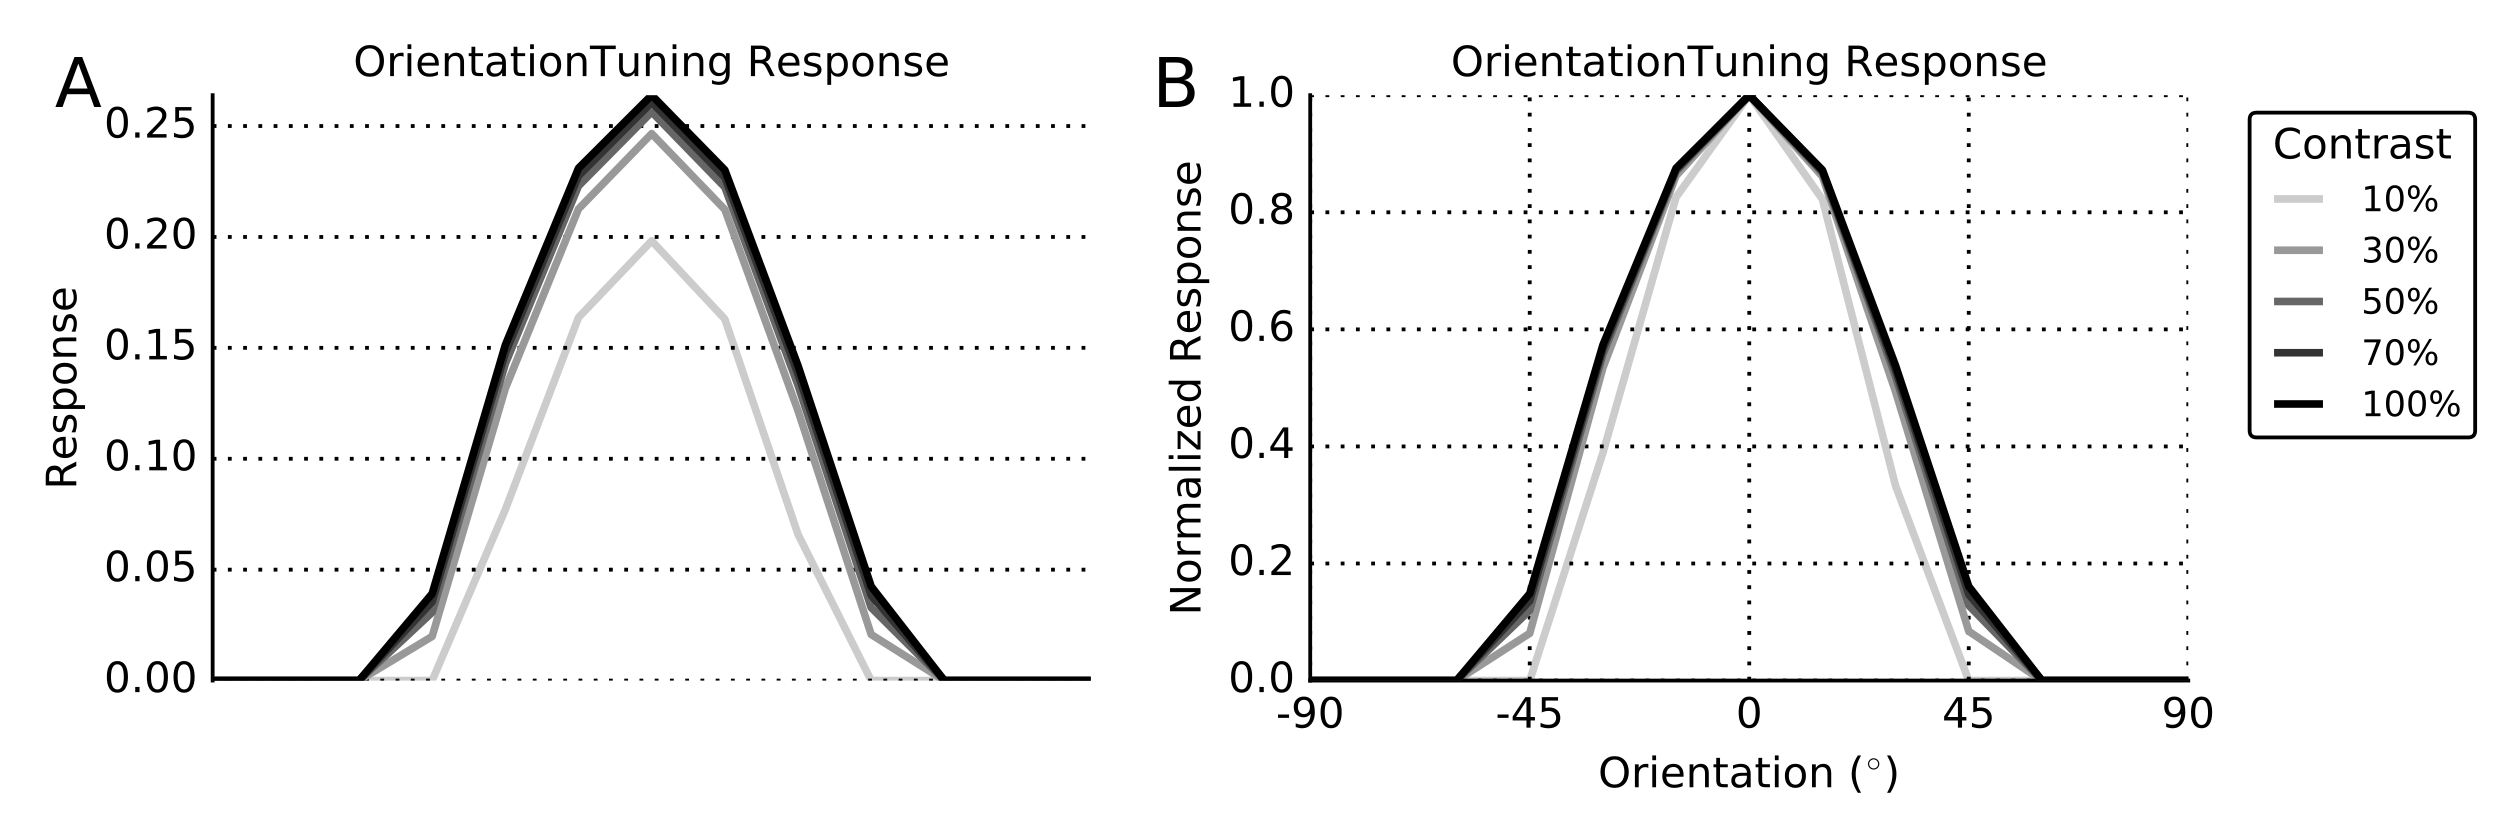 <?xml version="1.0" encoding="utf-8" standalone="no"?>
<!DOCTYPE svg PUBLIC "-//W3C//DTD SVG 1.1//EN"
  "http://www.w3.org/Graphics/SVG/1.1/DTD/svg11.dtd">
<!-- Created with matplotlib (http://matplotlib.org/) -->
<svg height="216pt" version="1.1" viewBox="0 0 656 216" width="656pt" xmlns="http://www.w3.org/2000/svg" xmlns:xlink="http://www.w3.org/1999/xlink">
 <defs>
  <style type="text/css">
*{stroke-linecap:butt;stroke-linejoin:round;stroke-miterlimit:100000;}
  </style>
 </defs>
 <g id="figure_1">
  <g id="patch_1">
   <path d="M 0 216.072 
L 656.684 216.072 
L 656.684 0 
L 0 0 
z
" style="fill:#ffffff;"/>
  </g>
  <g id="axes_1">
   <g id="patch_2">
    <path d="M 55.8 178.581 
L 286.2 178.581 
L 286.2 24.981 
L 55.8 24.981 
L 55.8 178.581 
z
" style="fill:none;"/>
   </g>
   <g id="line2d_1">
    <path clip-path="url(#p97e2d66e0c)" d="M 55.8 178.581 
L 75 178.581 
L 94.2 178.581 
L 113.4 178.581 
L 132.6 133.703 
L 151.8 83.305 
L 171 63.199 
L 190.2 83.73 
L 209.4 140.214 
L 228.6 178.581 
L 247.8 178.581 
L 267 178.581 
L 286.2 178.581 
" style="fill:none;stroke:#cccccc;stroke-width:2.0;"/>
   </g>
   <g id="matplotlib.axis_1">
    <g id="ytick_1">
     <g id="line2d_2">
      <path clip-path="url(#p97e2d66e0c)" d="M 55.8 178.581 
L 286.2 178.581 
" style="fill:none;stroke:#000000;stroke-dasharray:1,3;stroke-dashoffset:0.0;"/>
     </g>
     <g id="line2d_3">
      <defs>
       <path d="M 0 0 
L 0.1 0 
" id="me92ca05105" style="stroke:#000000;stroke-width:0.5;"/>
      </defs>
      <g>
       <use style="stroke:#000000;stroke-width:0.5;" x="55.8" xlink:href="#me92ca05105" y="178.581"/>
      </g>
     </g>
     <g id="text_1">
      <!-- 0.00 -->
      <defs>
       <path d="M 31.781 66.406 
Q 24.172 66.406 20.328 58.906 
Q 16.5 51.422 16.5 36.375 
Q 16.5 21.391 20.328 13.891 
Q 24.172 6.391 31.781 6.391 
Q 39.453 6.391 43.281 13.891 
Q 47.125 21.391 47.125 36.375 
Q 47.125 51.422 43.281 58.906 
Q 39.453 66.406 31.781 66.406 
M 31.781 74.219 
Q 44.047 74.219 50.516 64.516 
Q 56.984 54.828 56.984 36.375 
Q 56.984 17.969 50.516 8.266 
Q 44.047 -1.422 31.781 -1.422 
Q 19.531 -1.422 13.062 8.266 
Q 6.594 17.969 6.594 36.375 
Q 6.594 54.828 13.062 64.516 
Q 19.531 74.219 31.781 74.219 
" id="DejaVuSans-30"/>
       <path d="M 10.688 12.406 
L 21 12.406 
L 21 0 
L 10.688 0 
z
" id="DejaVuSans-2e"/>
      </defs>
      <g transform="translate(27.308 181.616)scale(0.11 -0.11)">
       <use xlink:href="#DejaVuSans-30"/>
       <use x="63.623" xlink:href="#DejaVuSans-2e"/>
       <use x="95.41" xlink:href="#DejaVuSans-30"/>
       <use x="159.033" xlink:href="#DejaVuSans-30"/>
      </g>
     </g>
    </g>
    <g id="ytick_2">
     <g id="line2d_4">
      <path clip-path="url(#p97e2d66e0c)" d="M 55.8 149.48 
L 286.2 149.48 
" style="fill:none;stroke:#000000;stroke-dasharray:1,3;stroke-dashoffset:0.0;"/>
     </g>
     <g id="line2d_5">
      <g>
       <use style="stroke:#000000;stroke-width:0.5;" x="55.8" xlink:href="#me92ca05105" y="149.48"/>
      </g>
     </g>
     <g id="text_2">
      <!-- 0.05 -->
      <defs>
       <path d="M 10.797 72.906 
L 49.516 72.906 
L 49.516 64.594 
L 19.828 64.594 
L 19.828 46.734 
Q 21.969 47.469 24.109 47.828 
Q 26.266 48.188 28.422 48.188 
Q 40.625 48.188 47.75 41.5 
Q 54.891 34.812 54.891 23.391 
Q 54.891 11.625 47.562 5.094 
Q 40.234 -1.422 26.906 -1.422 
Q 22.312 -1.422 17.547 -0.641 
Q 12.797 0.141 7.719 1.703 
L 7.719 11.625 
Q 12.109 9.234 16.797 8.062 
Q 21.484 6.891 26.703 6.891 
Q 35.156 6.891 40.078 11.328 
Q 45.016 15.766 45.016 23.391 
Q 45.016 31 40.078 35.438 
Q 35.156 39.891 26.703 39.891 
Q 22.75 39.891 18.812 39.016 
Q 14.891 38.141 10.797 36.281 
z
" id="DejaVuSans-35"/>
      </defs>
      <g transform="translate(27.308 152.515)scale(0.11 -0.11)">
       <use xlink:href="#DejaVuSans-30"/>
       <use x="63.623" xlink:href="#DejaVuSans-2e"/>
       <use x="95.41" xlink:href="#DejaVuSans-30"/>
       <use x="159.033" xlink:href="#DejaVuSans-35"/>
      </g>
     </g>
    </g>
    <g id="ytick_3">
     <g id="line2d_6">
      <path clip-path="url(#p97e2d66e0c)" d="M 55.8 120.378 
L 286.2 120.378 
" style="fill:none;stroke:#000000;stroke-dasharray:1,3;stroke-dashoffset:0.0;"/>
     </g>
     <g id="line2d_7">
      <g>
       <use style="stroke:#000000;stroke-width:0.5;" x="55.8" xlink:href="#me92ca05105" y="120.378"/>
      </g>
     </g>
     <g id="text_3">
      <!-- 0.10 -->
      <defs>
       <path d="M 12.406 8.297 
L 28.516 8.297 
L 28.516 63.922 
L 10.984 60.406 
L 10.984 69.391 
L 28.422 72.906 
L 38.281 72.906 
L 38.281 8.297 
L 54.391 8.297 
L 54.391 0 
L 12.406 0 
z
" id="DejaVuSans-31"/>
      </defs>
      <g transform="translate(27.308 123.414)scale(0.11 -0.11)">
       <use xlink:href="#DejaVuSans-30"/>
       <use x="63.623" xlink:href="#DejaVuSans-2e"/>
       <use x="95.41" xlink:href="#DejaVuSans-31"/>
       <use x="159.033" xlink:href="#DejaVuSans-30"/>
      </g>
     </g>
    </g>
    <g id="ytick_4">
     <g id="line2d_8">
      <path clip-path="url(#p97e2d66e0c)" d="M 55.8 91.277 
L 286.2 91.277 
" style="fill:none;stroke:#000000;stroke-dasharray:1,3;stroke-dashoffset:0.0;"/>
     </g>
     <g id="line2d_9">
      <g>
       <use style="stroke:#000000;stroke-width:0.5;" x="55.8" xlink:href="#me92ca05105" y="91.277"/>
      </g>
     </g>
     <g id="text_4">
      <!-- 0.15 -->
      <g transform="translate(27.308 94.313)scale(0.11 -0.11)">
       <use xlink:href="#DejaVuSans-30"/>
       <use x="63.623" xlink:href="#DejaVuSans-2e"/>
       <use x="95.41" xlink:href="#DejaVuSans-31"/>
       <use x="159.033" xlink:href="#DejaVuSans-35"/>
      </g>
     </g>
    </g>
    <g id="ytick_5">
     <g id="line2d_10">
      <path clip-path="url(#p97e2d66e0c)" d="M 55.8 62.176 
L 286.2 62.176 
" style="fill:none;stroke:#000000;stroke-dasharray:1,3;stroke-dashoffset:0.0;"/>
     </g>
     <g id="line2d_11">
      <g>
       <use style="stroke:#000000;stroke-width:0.5;" x="55.8" xlink:href="#me92ca05105" y="62.176"/>
      </g>
     </g>
     <g id="text_5">
      <!-- 0.20 -->
      <defs>
       <path d="M 19.188 8.297 
L 53.609 8.297 
L 53.609 0 
L 7.328 0 
L 7.328 8.297 
Q 12.938 14.109 22.625 23.891 
Q 32.328 33.688 34.812 36.531 
Q 39.547 41.844 41.422 45.531 
Q 43.312 49.219 43.312 52.781 
Q 43.312 58.594 39.234 62.25 
Q 35.156 65.922 28.609 65.922 
Q 23.969 65.922 18.812 64.312 
Q 13.672 62.703 7.812 59.422 
L 7.812 69.391 
Q 13.766 71.781 18.938 73 
Q 24.125 74.219 28.422 74.219 
Q 39.75 74.219 46.484 68.547 
Q 53.219 62.891 53.219 53.422 
Q 53.219 48.922 51.531 44.891 
Q 49.859 40.875 45.406 35.406 
Q 44.188 33.984 37.641 27.219 
Q 31.109 20.453 19.188 8.297 
" id="DejaVuSans-32"/>
      </defs>
      <g transform="translate(27.308 65.212)scale(0.11 -0.11)">
       <use xlink:href="#DejaVuSans-30"/>
       <use x="63.623" xlink:href="#DejaVuSans-2e"/>
       <use x="95.41" xlink:href="#DejaVuSans-32"/>
       <use x="159.033" xlink:href="#DejaVuSans-30"/>
      </g>
     </g>
    </g>
    <g id="ytick_6">
     <g id="line2d_12">
      <path clip-path="url(#p97e2d66e0c)" d="M 55.8 33.075 
L 286.2 33.075 
" style="fill:none;stroke:#000000;stroke-dasharray:1,3;stroke-dashoffset:0.0;"/>
     </g>
     <g id="line2d_13">
      <g>
       <use style="stroke:#000000;stroke-width:0.5;" x="55.8" xlink:href="#me92ca05105" y="33.075"/>
      </g>
     </g>
     <g id="text_6">
      <!-- 0.25 -->
      <g transform="translate(27.308 36.11)scale(0.11 -0.11)">
       <use xlink:href="#DejaVuSans-30"/>
       <use x="63.623" xlink:href="#DejaVuSans-2e"/>
       <use x="95.41" xlink:href="#DejaVuSans-32"/>
       <use x="159.033" xlink:href="#DejaVuSans-35"/>
      </g>
     </g>
    </g>
    <g id="text_7">
     <!-- Response -->
     <defs>
      <path d="M 30.609 48.391 
Q 23.391 48.391 19.188 42.75 
Q 14.984 37.109 14.984 27.297 
Q 14.984 17.484 19.156 11.844 
Q 23.344 6.203 30.609 6.203 
Q 37.797 6.203 41.984 11.859 
Q 46.188 17.531 46.188 27.297 
Q 46.188 37.016 41.984 42.703 
Q 37.797 48.391 30.609 48.391 
M 30.609 56 
Q 42.328 56 49.016 48.375 
Q 55.719 40.766 55.719 27.297 
Q 55.719 13.875 49.016 6.219 
Q 42.328 -1.422 30.609 -1.422 
Q 18.844 -1.422 12.172 6.219 
Q 5.516 13.875 5.516 27.297 
Q 5.516 40.766 12.172 48.375 
Q 18.844 56 30.609 56 
" id="DejaVuSans-6f"/>
      <path d="M 54.891 33.016 
L 54.891 0 
L 45.906 0 
L 45.906 32.719 
Q 45.906 40.484 42.875 44.328 
Q 39.844 48.188 33.797 48.188 
Q 26.516 48.188 22.312 43.547 
Q 18.109 38.922 18.109 30.906 
L 18.109 0 
L 9.078 0 
L 9.078 54.688 
L 18.109 54.688 
L 18.109 46.188 
Q 21.344 51.125 25.703 53.562 
Q 30.078 56 35.797 56 
Q 45.219 56 50.047 50.172 
Q 54.891 44.344 54.891 33.016 
" id="DejaVuSans-6e"/>
      <path d="M 44.391 34.188 
Q 47.562 33.109 50.562 29.594 
Q 53.562 26.078 56.594 19.922 
L 66.609 0 
L 56 0 
L 46.688 18.703 
Q 43.062 26.031 39.672 28.422 
Q 36.281 30.812 30.422 30.812 
L 19.672 30.812 
L 19.672 0 
L 9.812 0 
L 9.812 72.906 
L 32.078 72.906 
Q 44.578 72.906 50.734 67.672 
Q 56.891 62.453 56.891 51.906 
Q 56.891 45.016 53.688 40.469 
Q 50.484 35.938 44.391 34.188 
M 19.672 64.797 
L 19.672 38.922 
L 32.078 38.922 
Q 39.203 38.922 42.844 42.219 
Q 46.484 45.516 46.484 51.906 
Q 46.484 58.297 42.844 61.547 
Q 39.203 64.797 32.078 64.797 
z
" id="DejaVuSans-52"/>
      <path d="M 56.203 29.594 
L 56.203 25.203 
L 14.891 25.203 
Q 15.484 15.922 20.484 11.062 
Q 25.484 6.203 34.422 6.203 
Q 39.594 6.203 44.453 7.469 
Q 49.312 8.734 54.109 11.281 
L 54.109 2.781 
Q 49.266 0.734 44.188 -0.344 
Q 39.109 -1.422 33.891 -1.422 
Q 20.797 -1.422 13.156 6.188 
Q 5.516 13.812 5.516 26.812 
Q 5.516 40.234 12.766 48.109 
Q 20.016 56 32.328 56 
Q 43.359 56 49.781 48.891 
Q 56.203 41.797 56.203 29.594 
M 47.219 32.234 
Q 47.125 39.594 43.094 43.984 
Q 39.062 48.391 32.422 48.391 
Q 24.906 48.391 20.391 44.141 
Q 15.875 39.891 15.188 32.172 
z
" id="DejaVuSans-65"/>
      <path d="M 18.109 8.203 
L 18.109 -20.797 
L 9.078 -20.797 
L 9.078 54.688 
L 18.109 54.688 
L 18.109 46.391 
Q 20.953 51.266 25.266 53.625 
Q 29.594 56 35.594 56 
Q 45.562 56 51.781 48.094 
Q 58.016 40.188 58.016 27.297 
Q 58.016 14.406 51.781 6.484 
Q 45.562 -1.422 35.594 -1.422 
Q 29.594 -1.422 25.266 0.953 
Q 20.953 3.328 18.109 8.203 
M 48.688 27.297 
Q 48.688 37.203 44.609 42.844 
Q 40.531 48.484 33.406 48.484 
Q 26.266 48.484 22.188 42.844 
Q 18.109 37.203 18.109 27.297 
Q 18.109 17.391 22.188 11.75 
Q 26.266 6.109 33.406 6.109 
Q 40.531 6.109 44.609 11.75 
Q 48.688 17.391 48.688 27.297 
" id="DejaVuSans-70"/>
      <path d="M 44.281 53.078 
L 44.281 44.578 
Q 40.484 46.531 36.375 47.5 
Q 32.281 48.484 27.875 48.484 
Q 21.188 48.484 17.844 46.438 
Q 14.5 44.391 14.5 40.281 
Q 14.5 37.156 16.891 35.375 
Q 19.281 33.594 26.516 31.984 
L 29.594 31.297 
Q 39.156 29.25 43.188 25.516 
Q 47.219 21.781 47.219 15.094 
Q 47.219 7.469 41.188 3.016 
Q 35.156 -1.422 24.609 -1.422 
Q 20.219 -1.422 15.453 -0.562 
Q 10.688 0.297 5.422 2 
L 5.422 11.281 
Q 10.406 8.688 15.234 7.391 
Q 20.062 6.109 24.812 6.109 
Q 31.156 6.109 34.562 8.281 
Q 37.984 10.453 37.984 14.406 
Q 37.984 18.062 35.516 20.016 
Q 33.062 21.969 24.703 23.781 
L 21.578 24.516 
Q 13.234 26.266 9.516 29.906 
Q 5.812 33.547 5.812 39.891 
Q 5.812 47.609 11.281 51.797 
Q 16.75 56 26.812 56 
Q 31.781 56 36.172 55.266 
Q 40.578 54.547 44.281 53.078 
" id="DejaVuSans-73"/>
     </defs>
     <g transform="translate(20.02 128.44)rotate(-90.0)scale(0.11 -0.11)">
      <use xlink:href="#DejaVuSans-52"/>
      <use x="69.42" xlink:href="#DejaVuSans-65"/>
      <use x="130.943" xlink:href="#DejaVuSans-73"/>
      <use x="183.043" xlink:href="#DejaVuSans-70"/>
      <use x="246.52" xlink:href="#DejaVuSans-6f"/>
      <use x="307.701" xlink:href="#DejaVuSans-6e"/>
      <use x="371.08" xlink:href="#DejaVuSans-73"/>
      <use x="423.18" xlink:href="#DejaVuSans-65"/>
     </g>
    </g>
   </g>
   <g id="line2d_14">
    <path clip-path="url(#p97e2d66e0c)" d="M 55.8 178.581 
L 75 178.581 
L 94.2 178.581 
L 113.4 166.992 
L 132.6 101.917 
L 151.8 54.826 
L 171 35.065 
L 190.2 54.988 
L 209.4 107.776 
L 228.6 166.49 
L 247.8 178.581 
L 267 178.581 
L 286.2 178.581 
" style="fill:none;stroke:#999999;stroke-width:2.0;"/>
   </g>
   <g id="line2d_15">
    <path clip-path="url(#p97e2d66e0c)" d="M 55.8 178.581 
L 75 178.581 
L 94.2 178.581 
L 113.4 160.681 
L 132.6 95.446 
L 151.8 48.791 
L 171 29.371 
L 190.2 49.127 
L 209.4 101.096 
L 228.6 159.434 
L 247.8 178.581 
L 267 178.581 
L 286.2 178.581 
" style="fill:none;stroke:#666666;stroke-width:2.0;"/>
   </g>
   <g id="patch_3">
    <path d="M 55.8 178.581 
L 55.8 24.981 
" style="fill:none;stroke:#000000;stroke-linecap:square;stroke-linejoin:miter;"/>
   </g>
   <g id="line2d_16">
    <path clip-path="url(#p97e2d66e0c)" d="M 55.8 178.581 
L 75 178.581 
L 94.2 178.581 
L 113.4 157.892 
L 132.6 92.646 
L 151.8 46.152 
L 171 26.858 
L 190.2 46.561 
L 209.4 98.168 
L 228.6 156.258 
L 247.8 178.581 
L 267 178.581 
L 286.2 178.581 
" style="fill:none;stroke:#333333;stroke-width:2.0;"/>
   </g>
   <g id="text_8">
    <!-- OrientationTuning Response -->
    <defs>
     <path d="M 39.406 66.219 
Q 28.656 66.219 22.328 58.203 
Q 16.016 50.203 16.016 36.375 
Q 16.016 22.609 22.328 14.594 
Q 28.656 6.594 39.406 6.594 
Q 50.141 6.594 56.422 14.594 
Q 62.703 22.609 62.703 36.375 
Q 62.703 50.203 56.422 58.203 
Q 50.141 66.219 39.406 66.219 
M 39.406 74.219 
Q 54.734 74.219 63.906 63.938 
Q 73.094 53.656 73.094 36.375 
Q 73.094 19.141 63.906 8.859 
Q 54.734 -1.422 39.406 -1.422 
Q 24.031 -1.422 14.812 8.828 
Q 5.609 19.094 5.609 36.375 
Q 5.609 53.656 14.812 63.938 
Q 24.031 74.219 39.406 74.219 
" id="DejaVuSans-4f"/>
     <path d="M 41.109 46.297 
Q 39.594 47.172 37.812 47.578 
Q 36.031 48 33.891 48 
Q 26.266 48 22.188 43.047 
Q 18.109 38.094 18.109 28.812 
L 18.109 0 
L 9.078 0 
L 9.078 54.688 
L 18.109 54.688 
L 18.109 46.188 
Q 20.953 51.172 25.484 53.578 
Q 30.031 56 36.531 56 
Q 37.453 56 38.578 55.875 
Q 39.703 55.766 41.062 55.516 
z
" id="DejaVuSans-72"/>
     <path id="DejaVuSans-20"/>
     <path d="M 45.406 27.984 
Q 45.406 37.75 41.375 43.109 
Q 37.359 48.484 30.078 48.484 
Q 22.859 48.484 18.828 43.109 
Q 14.797 37.75 14.797 27.984 
Q 14.797 18.266 18.828 12.891 
Q 22.859 7.516 30.078 7.516 
Q 37.359 7.516 41.375 12.891 
Q 45.406 18.266 45.406 27.984 
M 54.391 6.781 
Q 54.391 -7.172 48.188 -13.984 
Q 42 -20.797 29.203 -20.797 
Q 24.469 -20.797 20.266 -20.094 
Q 16.062 -19.391 12.109 -17.922 
L 12.109 -9.188 
Q 16.062 -11.328 19.922 -12.344 
Q 23.781 -13.375 27.781 -13.375 
Q 36.625 -13.375 41.016 -8.766 
Q 45.406 -4.156 45.406 5.172 
L 45.406 9.625 
Q 42.625 4.781 38.281 2.391 
Q 33.938 0 27.875 0 
Q 17.828 0 11.672 7.656 
Q 5.516 15.328 5.516 27.984 
Q 5.516 40.672 11.672 48.328 
Q 17.828 56 27.875 56 
Q 33.938 56 38.281 53.609 
Q 42.625 51.219 45.406 46.391 
L 45.406 54.688 
L 54.391 54.688 
z
" id="DejaVuSans-67"/>
     <path d="M 9.422 54.688 
L 18.406 54.688 
L 18.406 0 
L 9.422 0 
z
M 9.422 75.984 
L 18.406 75.984 
L 18.406 64.594 
L 9.422 64.594 
z
" id="DejaVuSans-69"/>
     <path d="M 8.5 21.578 
L 8.5 54.688 
L 17.484 54.688 
L 17.484 21.922 
Q 17.484 14.156 20.5 10.266 
Q 23.531 6.391 29.594 6.391 
Q 36.859 6.391 41.078 11.031 
Q 45.312 15.672 45.312 23.688 
L 45.312 54.688 
L 54.297 54.688 
L 54.297 0 
L 45.312 0 
L 45.312 8.406 
Q 42.047 3.422 37.719 1 
Q 33.406 -1.422 27.688 -1.422 
Q 18.266 -1.422 13.375 4.438 
Q 8.5 10.297 8.5 21.578 
M 31.109 56 
z
" id="DejaVuSans-75"/>
     <path d="M 18.312 70.219 
L 18.312 54.688 
L 36.812 54.688 
L 36.812 47.703 
L 18.312 47.703 
L 18.312 18.016 
Q 18.312 11.328 20.141 9.422 
Q 21.969 7.516 27.594 7.516 
L 36.812 7.516 
L 36.812 0 
L 27.594 0 
Q 17.188 0 13.234 3.875 
Q 9.281 7.766 9.281 18.016 
L 9.281 47.703 
L 2.688 47.703 
L 2.688 54.688 
L 9.281 54.688 
L 9.281 70.219 
z
" id="DejaVuSans-74"/>
     <path d="M 34.281 27.484 
Q 23.391 27.484 19.188 25 
Q 14.984 22.516 14.984 16.5 
Q 14.984 11.719 18.141 8.906 
Q 21.297 6.109 26.703 6.109 
Q 34.188 6.109 38.703 11.406 
Q 43.219 16.703 43.219 25.484 
L 43.219 27.484 
z
M 52.203 31.203 
L 52.203 0 
L 43.219 0 
L 43.219 8.297 
Q 40.141 3.328 35.547 0.953 
Q 30.953 -1.422 24.312 -1.422 
Q 15.922 -1.422 10.953 3.297 
Q 6 8.016 6 15.922 
Q 6 25.141 12.172 29.828 
Q 18.359 34.516 30.609 34.516 
L 43.219 34.516 
L 43.219 35.406 
Q 43.219 41.609 39.141 45 
Q 35.062 48.391 27.688 48.391 
Q 23 48.391 18.547 47.266 
Q 14.109 46.141 10.016 43.891 
L 10.016 52.203 
Q 14.938 54.109 19.578 55.047 
Q 24.219 56 28.609 56 
Q 40.484 56 46.344 49.844 
Q 52.203 43.703 52.203 31.203 
" id="DejaVuSans-61"/>
     <path d="M -0.297 72.906 
L 61.375 72.906 
L 61.375 64.594 
L 35.5 64.594 
L 35.5 0 
L 25.594 0 
L 25.594 64.594 
L -0.297 64.594 
z
" id="DejaVuSans-54"/>
    </defs>
    <g transform="translate(92.72 19.981)scale(0.11 -0.11)">
     <use xlink:href="#DejaVuSans-4f"/>
     <use x="78.711" xlink:href="#DejaVuSans-72"/>
     <use x="119.824" xlink:href="#DejaVuSans-69"/>
     <use x="147.607" xlink:href="#DejaVuSans-65"/>
     <use x="209.131" xlink:href="#DejaVuSans-6e"/>
     <use x="272.51" xlink:href="#DejaVuSans-74"/>
     <use x="311.719" xlink:href="#DejaVuSans-61"/>
     <use x="372.998" xlink:href="#DejaVuSans-74"/>
     <use x="412.207" xlink:href="#DejaVuSans-69"/>
     <use x="439.99" xlink:href="#DejaVuSans-6f"/>
     <use x="501.172" xlink:href="#DejaVuSans-6e"/>
     <use x="564.551" xlink:href="#DejaVuSans-54"/>
     <use x="625.4" xlink:href="#DejaVuSans-75"/>
     <use x="688.779" xlink:href="#DejaVuSans-6e"/>
     <use x="752.158" xlink:href="#DejaVuSans-69"/>
     <use x="779.941" xlink:href="#DejaVuSans-6e"/>
     <use x="843.32" xlink:href="#DejaVuSans-67"/>
     <use x="906.797" xlink:href="#DejaVuSans-20"/>
     <use x="938.584" xlink:href="#DejaVuSans-52"/>
     <use x="1008.004" xlink:href="#DejaVuSans-65"/>
     <use x="1069.527" xlink:href="#DejaVuSans-73"/>
     <use x="1121.627" xlink:href="#DejaVuSans-70"/>
     <use x="1185.104" xlink:href="#DejaVuSans-6f"/>
     <use x="1246.285" xlink:href="#DejaVuSans-6e"/>
     <use x="1309.664" xlink:href="#DejaVuSans-73"/>
     <use x="1361.764" xlink:href="#DejaVuSans-65"/>
    </g>
   </g>
   <g id="line2d_17">
    <path clip-path="url(#p97e2d66e0c)" d="M 55.8 178.581 
L 75 178.581 
L 94.2 178.581 
L 113.4 155.769 
L 132.6 90.525 
L 151.8 44.135 
L 171 24.981 
L 190.2 44.612 
L 209.4 95.951 
L 228.6 153.875 
L 247.8 178.581 
L 267 178.581 
L 286.2 178.581 
" style="fill:none;stroke:#000000;stroke-width:2.0;"/>
   </g>
   <g id="text_9">
    <!-- A -->
    <defs>
     <path d="M 34.188 63.188 
L 20.797 26.906 
L 47.609 26.906 
z
M 28.609 72.906 
L 39.797 72.906 
L 67.578 0 
L 57.328 0 
L 50.688 18.703 
L 17.828 18.703 
L 11.188 0 
L 0.781 0 
z
" id="DejaVuSans-41"/>
    </defs>
    <g transform="translate(14.4 28.077)scale(0.18 -0.18)">
     <use xlink:href="#DejaVuSans-41"/>
    </g>
   </g>
  </g>
  <g id="axes_2">
   <g id="patch_4">
    <path d="M 343.8 178.581 
L 574.2 178.581 
L 574.2 24.981 
L 343.8 24.981 
L 343.8 178.581 
z
" style="fill:none;"/>
   </g>
   <g id="line2d_18">
    <path clip-path="url(#pe4b4405a16)" d="M 343.8 178.581 
L 363 178.581 
L 382.2 178.581 
L 401.4 178.581 
L 420.6 118.838 
L 439.8 51.747 
L 459 24.981 
L 478.2 52.312 
L 497.4 127.506 
L 516.6 178.581 
L 535.8 178.581 
L 555 178.581 
L 574.2 178.581 
" style="fill:none;stroke:#cccccc;stroke-width:2.0;"/>
   </g>
   <g id="matplotlib.axis_2">
    <g id="xtick_1">
     <g id="line2d_19">
      <path clip-path="url(#pe4b4405a16)" d="M 343.8 178.581 
L 343.8 24.981 
" style="fill:none;stroke:#000000;stroke-dasharray:1,3;stroke-dashoffset:0.0;"/>
     </g>
     <g id="line2d_20">
      <defs>
       <path d="M 0 0 
L 0 -0.1 
" id="m5c04841a3a" style="stroke:#000000;stroke-width:0.5;"/>
      </defs>
      <g>
       <use style="stroke:#000000;stroke-width:0.5;" x="343.8" xlink:href="#m5c04841a3a" y="178.581"/>
      </g>
     </g>
     <g id="text_10">
      <!-- -90 -->
      <defs>
       <path d="M 10.984 1.516 
L 10.984 10.5 
Q 14.703 8.734 18.5 7.812 
Q 22.312 6.891 25.984 6.891 
Q 35.75 6.891 40.891 13.453 
Q 46.047 20.016 46.781 33.406 
Q 43.953 29.203 39.594 26.953 
Q 35.25 24.703 29.984 24.703 
Q 19.047 24.703 12.672 31.312 
Q 6.297 37.938 6.297 49.422 
Q 6.297 60.641 12.938 67.422 
Q 19.578 74.219 30.609 74.219 
Q 43.266 74.219 49.922 64.516 
Q 56.594 54.828 56.594 36.375 
Q 56.594 19.141 48.406 8.859 
Q 40.234 -1.422 26.422 -1.422 
Q 22.703 -1.422 18.891 -0.688 
Q 15.094 0.047 10.984 1.516 
M 30.609 32.422 
Q 37.25 32.422 41.125 36.953 
Q 45.016 41.5 45.016 49.422 
Q 45.016 57.281 41.125 61.844 
Q 37.25 66.406 30.609 66.406 
Q 23.969 66.406 20.094 61.844 
Q 16.219 57.281 16.219 49.422 
Q 16.219 41.5 20.094 36.953 
Q 23.969 32.422 30.609 32.422 
" id="DejaVuSans-39"/>
       <path d="M 4.891 31.391 
L 31.203 31.391 
L 31.203 23.391 
L 4.891 23.391 
z
" id="DejaVuSans-2d"/>
      </defs>
      <g transform="translate(334.817 190.939)scale(0.11 -0.11)">
       <use xlink:href="#DejaVuSans-2d"/>
       <use x="36.084" xlink:href="#DejaVuSans-39"/>
       <use x="99.707" xlink:href="#DejaVuSans-30"/>
      </g>
     </g>
    </g>
    <g id="xtick_2">
     <g id="line2d_21">
      <path clip-path="url(#pe4b4405a16)" d="M 401.4 178.581 
L 401.4 24.981 
" style="fill:none;stroke:#000000;stroke-dasharray:1,3;stroke-dashoffset:0.0;"/>
     </g>
     <g id="line2d_22">
      <g>
       <use style="stroke:#000000;stroke-width:0.5;" x="401.4" xlink:href="#m5c04841a3a" y="178.581"/>
      </g>
     </g>
     <g id="text_11">
      <!-- -45 -->
      <defs>
       <path d="M 37.797 64.312 
L 12.891 25.391 
L 37.797 25.391 
z
M 35.203 72.906 
L 47.609 72.906 
L 47.609 25.391 
L 58.016 25.391 
L 58.016 17.188 
L 47.609 17.188 
L 47.609 0 
L 37.797 0 
L 37.797 17.188 
L 4.891 17.188 
L 4.891 26.703 
z
" id="DejaVuSans-34"/>
      </defs>
      <g transform="translate(392.417 190.939)scale(0.11 -0.11)">
       <use xlink:href="#DejaVuSans-2d"/>
       <use x="36.084" xlink:href="#DejaVuSans-34"/>
       <use x="99.707" xlink:href="#DejaVuSans-35"/>
      </g>
     </g>
    </g>
    <g id="xtick_3">
     <g id="line2d_23">
      <path clip-path="url(#pe4b4405a16)" d="M 459 178.581 
L 459 24.981 
" style="fill:none;stroke:#000000;stroke-dasharray:1,3;stroke-dashoffset:0.0;"/>
     </g>
     <g id="line2d_24">
      <g>
       <use style="stroke:#000000;stroke-width:0.5;" x="459.0" xlink:href="#m5c04841a3a" y="178.581"/>
      </g>
     </g>
     <g id="text_12">
      <!-- 0 -->
      <g transform="translate(455.501 190.939)scale(0.11 -0.11)">
       <use xlink:href="#DejaVuSans-30"/>
      </g>
     </g>
    </g>
    <g id="xtick_4">
     <g id="line2d_25">
      <path clip-path="url(#pe4b4405a16)" d="M 516.6 178.581 
L 516.6 24.981 
" style="fill:none;stroke:#000000;stroke-dasharray:1,3;stroke-dashoffset:0.0;"/>
     </g>
     <g id="line2d_26">
      <g>
       <use style="stroke:#000000;stroke-width:0.5;" x="516.6" xlink:href="#m5c04841a3a" y="178.581"/>
      </g>
     </g>
     <g id="text_13">
      <!-- 45 -->
      <g transform="translate(509.601 190.939)scale(0.11 -0.11)">
       <use xlink:href="#DejaVuSans-34"/>
       <use x="63.623" xlink:href="#DejaVuSans-35"/>
      </g>
     </g>
    </g>
    <g id="xtick_5">
     <g id="line2d_27">
      <path clip-path="url(#pe4b4405a16)" d="M 574.2 178.581 
L 574.2 24.981 
" style="fill:none;stroke:#000000;stroke-dasharray:1,3;stroke-dashoffset:0.0;"/>
     </g>
     <g id="line2d_28">
      <g>
       <use style="stroke:#000000;stroke-width:0.5;" x="574.2" xlink:href="#m5c04841a3a" y="178.581"/>
      </g>
     </g>
     <g id="text_14">
      <!-- 90 -->
      <g transform="translate(567.201 190.939)scale(0.11 -0.11)">
       <use xlink:href="#DejaVuSans-39"/>
       <use x="63.623" xlink:href="#DejaVuSans-30"/>
      </g>
     </g>
    </g>
    <g id="text_15">
     <!-- Orientation ($^{\circ}$) -->
     <defs>
      <path d="M 31 75.875 
Q 24.469 64.656 21.281 53.656 
Q 18.109 42.672 18.109 31.391 
Q 18.109 20.125 21.312 9.062 
Q 24.516 -2 31 -13.188 
L 23.188 -13.188 
Q 15.875 -1.703 12.234 9.375 
Q 8.594 20.453 8.594 31.391 
Q 8.594 42.281 12.203 53.312 
Q 15.828 64.359 23.188 75.875 
z
" id="DejaVuSans-28"/>
      <path d="M 8.016 75.875 
L 15.828 75.875 
Q 23.141 64.359 26.781 53.312 
Q 30.422 42.281 30.422 31.391 
Q 30.422 20.453 26.781 9.375 
Q 23.141 -1.703 15.828 -13.188 
L 8.016 -13.188 
Q 14.5 -2 17.703 9.062 
Q 20.906 20.125 20.906 31.391 
Q 20.906 42.672 17.703 53.656 
Q 14.5 64.656 8.016 75.875 
" id="DejaVuSans-29"/>
      <path d="M 25 5.609 
Q 19.828 5.609 15.359 8.219 
Q 10.891 10.844 8.25 15.375 
Q 5.609 19.922 5.609 25 
Q 5.609 30.078 8.25 34.609 
Q 10.891 39.156 15.359 41.766 
Q 19.828 44.391 25 44.391 
Q 30.172 44.391 34.609 41.75 
Q 39.062 39.109 41.672 34.594 
Q 44.281 30.078 44.281 25 
Q 44.281 19.922 41.672 15.406 
Q 39.062 10.891 34.609 8.25 
Q 30.172 5.609 25 5.609 
M 25 9.625 
Q 31.25 9.625 35.766 14.188 
Q 40.281 18.75 40.281 25 
Q 40.281 29 38.203 32.594 
Q 36.141 36.188 32.625 38.281 
Q 29.109 40.375 25 40.375 
Q 21.922 40.375 19.141 39.172 
Q 16.359 37.984 14.156 35.781 
Q 11.969 33.594 10.797 30.828 
Q 9.625 28.078 9.625 25 
Q 9.625 18.75 14.141 14.188 
Q 18.656 9.625 25 9.625 
" id="Cmsy10-b1"/>
     </defs>
     <g transform="translate(419.345 206.585)scale(0.11 -0.11)">
      <use transform="translate(0.0 0.016)" xlink:href="#DejaVuSans-4f"/>
      <use transform="translate(78.711 0.016)" xlink:href="#DejaVuSans-72"/>
      <use transform="translate(119.824 0.016)" xlink:href="#DejaVuSans-69"/>
      <use transform="translate(147.607 0.016)" xlink:href="#DejaVuSans-65"/>
      <use transform="translate(209.131 0.016)" xlink:href="#DejaVuSans-6e"/>
      <use transform="translate(272.51 0.016)" xlink:href="#DejaVuSans-74"/>
      <use transform="translate(311.719 0.016)" xlink:href="#DejaVuSans-61"/>
      <use transform="translate(372.998 0.016)" xlink:href="#DejaVuSans-74"/>
      <use transform="translate(412.207 0.016)" xlink:href="#DejaVuSans-69"/>
      <use transform="translate(439.99 0.016)" xlink:href="#DejaVuSans-6f"/>
      <use transform="translate(501.172 0.016)" xlink:href="#DejaVuSans-6e"/>
      <use transform="translate(564.551 0.016)" xlink:href="#DejaVuSans-20"/>
      <use transform="translate(596.338 0.016)" xlink:href="#DejaVuSans-28"/>
      <use transform="translate(639.816 38.28)scale(0.7)" xlink:href="#Cmsy10-b1"/>
      <use transform="translate(681.193 0.016)" xlink:href="#DejaVuSans-29"/>
     </g>
    </g>
   </g>
   <g id="matplotlib.axis_3">
    <g id="ytick_7">
     <g id="line2d_29">
      <path clip-path="url(#pe4b4405a16)" d="M 343.8 178.581 
L 574.2 178.581 
" style="fill:none;stroke:#000000;stroke-dasharray:1,3;stroke-dashoffset:0.0;"/>
     </g>
     <g id="line2d_30">
      <g>
       <use style="stroke:#000000;stroke-width:0.5;" x="343.8" xlink:href="#me92ca05105" y="178.581"/>
      </g>
     </g>
     <g id="text_16">
      <!-- 0.0 -->
      <g transform="translate(322.307 181.616)scale(0.11 -0.11)">
       <use xlink:href="#DejaVuSans-30"/>
       <use x="63.623" xlink:href="#DejaVuSans-2e"/>
       <use x="95.41" xlink:href="#DejaVuSans-30"/>
      </g>
     </g>
    </g>
    <g id="ytick_8">
     <g id="line2d_31">
      <path clip-path="url(#pe4b4405a16)" d="M 343.8 147.861 
L 574.2 147.861 
" style="fill:none;stroke:#000000;stroke-dasharray:1,3;stroke-dashoffset:0.0;"/>
     </g>
     <g id="line2d_32">
      <g>
       <use style="stroke:#000000;stroke-width:0.5;" x="343.8" xlink:href="#me92ca05105" y="147.861"/>
      </g>
     </g>
     <g id="text_17">
      <!-- 0.2 -->
      <g transform="translate(322.307 150.896)scale(0.11 -0.11)">
       <use xlink:href="#DejaVuSans-30"/>
       <use x="63.623" xlink:href="#DejaVuSans-2e"/>
       <use x="95.41" xlink:href="#DejaVuSans-32"/>
      </g>
     </g>
    </g>
    <g id="ytick_9">
     <g id="line2d_33">
      <path clip-path="url(#pe4b4405a16)" d="M 343.8 117.141 
L 574.2 117.141 
" style="fill:none;stroke:#000000;stroke-dasharray:1,3;stroke-dashoffset:0.0;"/>
     </g>
     <g id="line2d_34">
      <g>
       <use style="stroke:#000000;stroke-width:0.5;" x="343.8" xlink:href="#me92ca05105" y="117.141"/>
      </g>
     </g>
     <g id="text_18">
      <!-- 0.4 -->
      <g transform="translate(322.307 120.176)scale(0.11 -0.11)">
       <use xlink:href="#DejaVuSans-30"/>
       <use x="63.623" xlink:href="#DejaVuSans-2e"/>
       <use x="95.41" xlink:href="#DejaVuSans-34"/>
      </g>
     </g>
    </g>
    <g id="ytick_10">
     <g id="line2d_35">
      <path clip-path="url(#pe4b4405a16)" d="M 343.8 86.421 
L 574.2 86.421 
" style="fill:none;stroke:#000000;stroke-dasharray:1,3;stroke-dashoffset:0.0;"/>
     </g>
     <g id="line2d_36">
      <g>
       <use style="stroke:#000000;stroke-width:0.5;" x="343.8" xlink:href="#me92ca05105" y="86.421"/>
      </g>
     </g>
     <g id="text_19">
      <!-- 0.6 -->
      <defs>
       <path d="M 33.016 40.375 
Q 26.375 40.375 22.484 35.828 
Q 18.609 31.297 18.609 23.391 
Q 18.609 15.531 22.484 10.953 
Q 26.375 6.391 33.016 6.391 
Q 39.656 6.391 43.531 10.953 
Q 47.406 15.531 47.406 23.391 
Q 47.406 31.297 43.531 35.828 
Q 39.656 40.375 33.016 40.375 
M 52.594 71.297 
L 52.594 62.312 
Q 48.875 64.062 45.094 64.984 
Q 41.312 65.922 37.594 65.922 
Q 27.828 65.922 22.672 59.328 
Q 17.531 52.734 16.797 39.406 
Q 19.672 43.656 24.016 45.922 
Q 28.375 48.188 33.594 48.188 
Q 44.578 48.188 50.953 41.516 
Q 57.328 34.859 57.328 23.391 
Q 57.328 12.156 50.688 5.359 
Q 44.047 -1.422 33.016 -1.422 
Q 20.359 -1.422 13.672 8.266 
Q 6.984 17.969 6.984 36.375 
Q 6.984 53.656 15.188 63.938 
Q 23.391 74.219 37.203 74.219 
Q 40.922 74.219 44.703 73.484 
Q 48.484 72.75 52.594 71.297 
" id="DejaVuSans-36"/>
      </defs>
      <g transform="translate(322.307 89.456)scale(0.11 -0.11)">
       <use xlink:href="#DejaVuSans-30"/>
       <use x="63.623" xlink:href="#DejaVuSans-2e"/>
       <use x="95.41" xlink:href="#DejaVuSans-36"/>
      </g>
     </g>
    </g>
    <g id="ytick_11">
     <g id="line2d_37">
      <path clip-path="url(#pe4b4405a16)" d="M 343.8 55.701 
L 574.2 55.701 
" style="fill:none;stroke:#000000;stroke-dasharray:1,3;stroke-dashoffset:0.0;"/>
     </g>
     <g id="line2d_38">
      <g>
       <use style="stroke:#000000;stroke-width:0.5;" x="343.8" xlink:href="#me92ca05105" y="55.701"/>
      </g>
     </g>
     <g id="text_20">
      <!-- 0.8 -->
      <defs>
       <path d="M 31.781 34.625 
Q 24.75 34.625 20.719 30.859 
Q 16.703 27.094 16.703 20.516 
Q 16.703 13.922 20.719 10.156 
Q 24.75 6.391 31.781 6.391 
Q 38.812 6.391 42.859 10.172 
Q 46.922 13.969 46.922 20.516 
Q 46.922 27.094 42.891 30.859 
Q 38.875 34.625 31.781 34.625 
M 21.922 38.812 
Q 15.578 40.375 12.031 44.719 
Q 8.5 49.078 8.5 55.328 
Q 8.5 64.062 14.719 69.141 
Q 20.953 74.219 31.781 74.219 
Q 42.672 74.219 48.875 69.141 
Q 55.078 64.062 55.078 55.328 
Q 55.078 49.078 51.531 44.719 
Q 48 40.375 41.703 38.812 
Q 48.828 37.156 52.797 32.312 
Q 56.781 27.484 56.781 20.516 
Q 56.781 9.906 50.312 4.234 
Q 43.844 -1.422 31.781 -1.422 
Q 19.734 -1.422 13.25 4.234 
Q 6.781 9.906 6.781 20.516 
Q 6.781 27.484 10.781 32.312 
Q 14.797 37.156 21.922 38.812 
M 18.312 54.391 
Q 18.312 48.734 21.844 45.562 
Q 25.391 42.391 31.781 42.391 
Q 38.141 42.391 41.719 45.562 
Q 45.312 48.734 45.312 54.391 
Q 45.312 60.062 41.719 63.234 
Q 38.141 66.406 31.781 66.406 
Q 25.391 66.406 21.844 63.234 
Q 18.312 60.062 18.312 54.391 
" id="DejaVuSans-38"/>
      </defs>
      <g transform="translate(322.307 58.736)scale(0.11 -0.11)">
       <use xlink:href="#DejaVuSans-30"/>
       <use x="63.623" xlink:href="#DejaVuSans-2e"/>
       <use x="95.41" xlink:href="#DejaVuSans-38"/>
      </g>
     </g>
    </g>
    <g id="ytick_12">
     <g id="line2d_39">
      <path clip-path="url(#pe4b4405a16)" d="M 343.8 24.981 
L 574.2 24.981 
" style="fill:none;stroke:#000000;stroke-dasharray:1,3;stroke-dashoffset:0.0;"/>
     </g>
     <g id="line2d_40">
      <g>
       <use style="stroke:#000000;stroke-width:0.5;" x="343.8" xlink:href="#me92ca05105" y="24.981"/>
      </g>
     </g>
     <g id="text_21">
      <!-- 1.0 -->
      <g transform="translate(322.307 28.016)scale(0.11 -0.11)">
       <use xlink:href="#DejaVuSans-31"/>
       <use x="63.623" xlink:href="#DejaVuSans-2e"/>
       <use x="95.41" xlink:href="#DejaVuSans-30"/>
      </g>
     </g>
    </g>
    <g id="text_22">
     <!-- Normalized Response -->
     <defs>
      <path d="M 9.812 72.906 
L 23.094 72.906 
L 55.422 11.922 
L 55.422 72.906 
L 64.984 72.906 
L 64.984 0 
L 51.703 0 
L 19.391 60.984 
L 19.391 0 
L 9.812 0 
z
" id="DejaVuSans-4e"/>
      <path d="M 52 44.188 
Q 55.375 50.25 60.062 53.125 
Q 64.75 56 71.094 56 
Q 79.641 56 84.281 50.016 
Q 88.922 44.047 88.922 33.016 
L 88.922 0 
L 79.891 0 
L 79.891 32.719 
Q 79.891 40.578 77.094 44.375 
Q 74.312 48.188 68.609 48.188 
Q 61.625 48.188 57.562 43.547 
Q 53.516 38.922 53.516 30.906 
L 53.516 0 
L 44.484 0 
L 44.484 32.719 
Q 44.484 40.625 41.703 44.406 
Q 38.922 48.188 33.109 48.188 
Q 26.219 48.188 22.156 43.531 
Q 18.109 38.875 18.109 30.906 
L 18.109 0 
L 9.078 0 
L 9.078 54.688 
L 18.109 54.688 
L 18.109 46.188 
Q 21.188 51.219 25.484 53.609 
Q 29.781 56 35.688 56 
Q 41.656 56 45.828 52.969 
Q 50 49.953 52 44.188 
" id="DejaVuSans-6d"/>
      <path d="M 5.516 54.688 
L 48.188 54.688 
L 48.188 46.484 
L 14.406 7.172 
L 48.188 7.172 
L 48.188 0 
L 4.297 0 
L 4.297 8.203 
L 38.094 47.516 
L 5.516 47.516 
z
" id="DejaVuSans-7a"/>
      <path d="M 9.422 75.984 
L 18.406 75.984 
L 18.406 0 
L 9.422 0 
z
" id="DejaVuSans-6c"/>
      <path d="M 45.406 46.391 
L 45.406 75.984 
L 54.391 75.984 
L 54.391 0 
L 45.406 0 
L 45.406 8.203 
Q 42.578 3.328 38.25 0.953 
Q 33.938 -1.422 27.875 -1.422 
Q 17.969 -1.422 11.734 6.484 
Q 5.516 14.406 5.516 27.297 
Q 5.516 40.188 11.734 48.094 
Q 17.969 56 27.875 56 
Q 33.938 56 38.25 53.625 
Q 42.578 51.266 45.406 46.391 
M 14.797 27.297 
Q 14.797 17.391 18.875 11.75 
Q 22.953 6.109 30.078 6.109 
Q 37.203 6.109 41.297 11.75 
Q 45.406 17.391 45.406 27.297 
Q 45.406 37.203 41.297 42.844 
Q 37.203 48.484 30.078 48.484 
Q 22.953 48.484 18.875 42.844 
Q 14.797 37.203 14.797 27.297 
" id="DejaVuSans-64"/>
     </defs>
     <g transform="translate(315.019 161.475)rotate(-90.0)scale(0.11 -0.11)">
      <use xlink:href="#DejaVuSans-4e"/>
      <use x="74.805" xlink:href="#DejaVuSans-6f"/>
      <use x="135.986" xlink:href="#DejaVuSans-72"/>
      <use x="177.084" xlink:href="#DejaVuSans-6d"/>
      <use x="274.496" xlink:href="#DejaVuSans-61"/>
      <use x="335.775" xlink:href="#DejaVuSans-6c"/>
      <use x="363.559" xlink:href="#DejaVuSans-69"/>
      <use x="391.342" xlink:href="#DejaVuSans-7a"/>
      <use x="443.832" xlink:href="#DejaVuSans-65"/>
      <use x="505.355" xlink:href="#DejaVuSans-64"/>
      <use x="568.832" xlink:href="#DejaVuSans-20"/>
      <use x="600.619" xlink:href="#DejaVuSans-52"/>
      <use x="670.039" xlink:href="#DejaVuSans-65"/>
      <use x="731.562" xlink:href="#DejaVuSans-73"/>
      <use x="783.662" xlink:href="#DejaVuSans-70"/>
      <use x="847.139" xlink:href="#DejaVuSans-6f"/>
      <use x="908.32" xlink:href="#DejaVuSans-6e"/>
      <use x="971.699" xlink:href="#DejaVuSans-73"/>
      <use x="1023.799" xlink:href="#DejaVuSans-65"/>
     </g>
    </g>
   </g>
   <g id="line2d_41">
    <path clip-path="url(#pe4b4405a16)" d="M 343.8 178.581 
L 363 178.581 
L 382.2 178.581 
L 401.4 166.177 
L 420.6 96.531 
L 439.8 46.131 
L 459 24.981 
L 478.2 46.303 
L 497.4 102.801 
L 516.6 165.64 
L 535.8 178.581 
L 555 178.581 
L 574.2 178.581 
" style="fill:none;stroke:#999999;stroke-width:2.0;"/>
   </g>
   <g id="line2d_42">
    <path clip-path="url(#pe4b4405a16)" d="M 343.8 178.581 
L 363 178.581 
L 382.2 178.581 
L 401.4 160.154 
L 420.6 93 
L 439.8 44.972 
L 459 24.981 
L 478.2 45.318 
L 497.4 98.817 
L 516.6 158.871 
L 535.8 178.581 
L 555 178.581 
L 574.2 178.581 
" style="fill:none;stroke:#666666;stroke-width:2.0;"/>
   </g>
   <g id="patch_5">
    <path d="M 343.8 178.581 
L 574.2 178.581 
" style="fill:none;stroke:#000000;stroke-linecap:square;stroke-linejoin:miter;"/>
   </g>
   <g id="patch_6">
    <path d="M 343.8 178.581 
L 343.8 24.981 
" style="fill:none;stroke:#000000;stroke-linecap:square;stroke-linejoin:miter;"/>
   </g>
   <g id="line2d_43">
    <path clip-path="url(#pe4b4405a16)" d="M 343.8 178.581 
L 363 178.581 
L 382.2 178.581 
L 401.4 157.636 
L 420.6 91.582 
L 439.8 44.513 
L 459 24.981 
L 478.2 44.927 
L 497.4 97.173 
L 516.6 155.981 
L 535.8 178.581 
L 555 178.581 
L 574.2 178.581 
" style="fill:none;stroke:#333333;stroke-width:2.0;"/>
   </g>
   <g id="text_23">
    <!-- OrientationTuning Response -->
    <g transform="translate(380.72 19.981)scale(0.11 -0.11)">
     <use xlink:href="#DejaVuSans-4f"/>
     <use x="78.711" xlink:href="#DejaVuSans-72"/>
     <use x="119.824" xlink:href="#DejaVuSans-69"/>
     <use x="147.607" xlink:href="#DejaVuSans-65"/>
     <use x="209.131" xlink:href="#DejaVuSans-6e"/>
     <use x="272.51" xlink:href="#DejaVuSans-74"/>
     <use x="311.719" xlink:href="#DejaVuSans-61"/>
     <use x="372.998" xlink:href="#DejaVuSans-74"/>
     <use x="412.207" xlink:href="#DejaVuSans-69"/>
     <use x="439.99" xlink:href="#DejaVuSans-6f"/>
     <use x="501.172" xlink:href="#DejaVuSans-6e"/>
     <use x="564.551" xlink:href="#DejaVuSans-54"/>
     <use x="625.4" xlink:href="#DejaVuSans-75"/>
     <use x="688.779" xlink:href="#DejaVuSans-6e"/>
     <use x="752.158" xlink:href="#DejaVuSans-69"/>
     <use x="779.941" xlink:href="#DejaVuSans-6e"/>
     <use x="843.32" xlink:href="#DejaVuSans-67"/>
     <use x="906.797" xlink:href="#DejaVuSans-20"/>
     <use x="938.584" xlink:href="#DejaVuSans-52"/>
     <use x="1008.004" xlink:href="#DejaVuSans-65"/>
     <use x="1069.527" xlink:href="#DejaVuSans-73"/>
     <use x="1121.627" xlink:href="#DejaVuSans-70"/>
     <use x="1185.104" xlink:href="#DejaVuSans-6f"/>
     <use x="1246.285" xlink:href="#DejaVuSans-6e"/>
     <use x="1309.664" xlink:href="#DejaVuSans-73"/>
     <use x="1361.764" xlink:href="#DejaVuSans-65"/>
    </g>
   </g>
   <g id="line2d_44">
    <path clip-path="url(#pe4b4405a16)" d="M 343.8 178.581 
L 363 178.581 
L 382.2 178.581 
L 401.4 155.769 
L 420.6 90.525 
L 439.8 44.135 
L 459 24.981 
L 478.2 44.612 
L 497.4 95.951 
L 516.6 153.875 
L 535.8 178.581 
L 555 178.581 
L 574.2 178.581 
" style="fill:none;stroke:#000000;stroke-width:2.0;"/>
   </g>
   <g id="text_24">
    <!-- B -->
    <defs>
     <path d="M 19.672 34.812 
L 19.672 8.109 
L 35.5 8.109 
Q 43.453 8.109 47.281 11.406 
Q 51.125 14.703 51.125 21.484 
Q 51.125 28.328 47.281 31.562 
Q 43.453 34.812 35.5 34.812 
z
M 19.672 64.797 
L 19.672 42.828 
L 34.281 42.828 
Q 41.5 42.828 45.031 45.531 
Q 48.578 48.25 48.578 53.812 
Q 48.578 59.328 45.031 62.062 
Q 41.5 64.797 34.281 64.797 
z
M 9.812 72.906 
L 35.016 72.906 
Q 46.297 72.906 52.391 68.219 
Q 58.5 63.531 58.5 54.891 
Q 58.5 48.188 55.375 44.234 
Q 52.25 40.281 46.188 39.312 
Q 53.469 37.75 57.5 32.781 
Q 61.531 27.828 61.531 20.406 
Q 61.531 10.641 54.891 5.312 
Q 48.25 0 35.984 0 
L 9.812 0 
z
" id="DejaVuSans-42"/>
    </defs>
    <g transform="translate(302.4 28.077)scale(0.18 -0.18)">
     <use xlink:href="#DejaVuSans-42"/>
    </g>
   </g>
   <g id="legend_1">
    <g id="patch_7">
     <path d="M 592.134 114.786 
L 647.652 114.786 
Q 649.484 114.786 649.484 112.954 
L 649.484 31.395 
Q 649.484 29.562 647.652 29.562 
L 592.134 29.562 
Q 590.302 29.562 590.302 31.395 
L 590.302 112.954 
Q 590.302 114.786 592.134 114.786 
z
" style="fill:#ffffff;stroke:#000000;stroke-linejoin:miter;"/>
    </g>
    <g id="text_25">
     <!-- Contrast -->
     <defs>
      <path d="M 64.406 67.281 
L 64.406 56.891 
Q 59.422 61.531 53.781 63.812 
Q 48.141 66.109 41.797 66.109 
Q 29.297 66.109 22.656 58.469 
Q 16.016 50.828 16.016 36.375 
Q 16.016 21.969 22.656 14.328 
Q 29.297 6.688 41.797 6.688 
Q 48.141 6.688 53.781 8.984 
Q 59.422 11.281 64.406 15.922 
L 64.406 5.609 
Q 59.234 2.094 53.438 0.328 
Q 47.656 -1.422 41.219 -1.422 
Q 24.656 -1.422 15.125 8.703 
Q 5.609 18.844 5.609 36.375 
Q 5.609 53.953 15.125 64.078 
Q 24.656 74.219 41.219 74.219 
Q 47.75 74.219 53.531 72.484 
Q 59.328 70.75 64.406 67.281 
" id="DejaVuSans-43"/>
     </defs>
     <g transform="translate(596.393 41.586)scale(0.11 -0.11)">
      <use xlink:href="#DejaVuSans-43"/>
      <use x="69.824" xlink:href="#DejaVuSans-6f"/>
      <use x="131.006" xlink:href="#DejaVuSans-6e"/>
      <use x="194.385" xlink:href="#DejaVuSans-74"/>
      <use x="233.594" xlink:href="#DejaVuSans-72"/>
      <use x="274.707" xlink:href="#DejaVuSans-61"/>
      <use x="335.986" xlink:href="#DejaVuSans-73"/>
      <use x="388.086" xlink:href="#DejaVuSans-74"/>
     </g>
    </g>
    <g id="line2d_45">
     <path d="M 596.716 52.21 
L 609.544 52.21 
" style="fill:none;stroke:#cccccc;stroke-width:2.0;"/>
    </g>
    <g id="line2d_46"/>
    <g id="text_26">
     <!-- 10% -->
     <defs>
      <path d="M 72.703 32.078 
Q 68.453 32.078 66.031 28.469 
Q 63.625 24.859 63.625 18.406 
Q 63.625 12.062 66.031 8.422 
Q 68.453 4.781 72.703 4.781 
Q 76.859 4.781 79.266 8.422 
Q 81.688 12.062 81.688 18.406 
Q 81.688 24.812 79.266 28.438 
Q 76.859 32.078 72.703 32.078 
M 72.703 38.281 
Q 80.422 38.281 84.953 32.906 
Q 89.5 27.547 89.5 18.406 
Q 89.5 9.281 84.938 3.922 
Q 80.375 -1.422 72.703 -1.422 
Q 64.891 -1.422 60.344 3.922 
Q 55.812 9.281 55.812 18.406 
Q 55.812 27.594 60.375 32.938 
Q 64.938 38.281 72.703 38.281 
M 22.312 68.016 
Q 18.109 68.016 15.688 64.375 
Q 13.281 60.75 13.281 54.391 
Q 13.281 47.953 15.672 44.328 
Q 18.062 40.719 22.312 40.719 
Q 26.562 40.719 28.969 44.328 
Q 31.391 47.953 31.391 54.391 
Q 31.391 60.688 28.953 64.344 
Q 26.516 68.016 22.312 68.016 
M 66.406 74.219 
L 74.219 74.219 
L 28.609 -1.422 
L 20.797 -1.422 
z
M 22.312 74.219 
Q 30.031 74.219 34.609 68.875 
Q 39.203 63.531 39.203 54.391 
Q 39.203 45.172 34.641 39.844 
Q 30.078 34.516 22.312 34.516 
Q 14.547 34.516 10.031 39.859 
Q 5.516 45.219 5.516 54.391 
Q 5.516 63.484 10.047 68.844 
Q 14.594 74.219 22.312 74.219 
" id="DejaVuSans-25"/>
     </defs>
     <g transform="translate(619.623 55.417)scale(0.092 -0.092)">
      <use xlink:href="#DejaVuSans-31"/>
      <use x="63.623" xlink:href="#DejaVuSans-30"/>
      <use x="127.246" xlink:href="#DejaVuSans-25"/>
     </g>
    </g>
    <g id="line2d_47">
     <path d="M 596.716 65.66 
L 609.544 65.66 
" style="fill:none;stroke:#999999;stroke-width:2.0;"/>
    </g>
    <g id="line2d_48"/>
    <g id="text_27">
     <!-- 30% -->
     <defs>
      <path d="M 40.578 39.312 
Q 47.656 37.797 51.625 33 
Q 55.609 28.219 55.609 21.188 
Q 55.609 10.406 48.188 4.484 
Q 40.766 -1.422 27.094 -1.422 
Q 22.516 -1.422 17.656 -0.516 
Q 12.797 0.391 7.625 2.203 
L 7.625 11.719 
Q 11.719 9.328 16.594 8.109 
Q 21.484 6.891 26.812 6.891 
Q 36.078 6.891 40.938 10.547 
Q 45.797 14.203 45.797 21.188 
Q 45.797 27.641 41.281 31.266 
Q 36.766 34.906 28.719 34.906 
L 20.219 34.906 
L 20.219 43.016 
L 29.109 43.016 
Q 36.375 43.016 40.234 45.922 
Q 44.094 48.828 44.094 54.297 
Q 44.094 59.906 40.109 62.906 
Q 36.141 65.922 28.719 65.922 
Q 24.656 65.922 20.016 65.031 
Q 15.375 64.156 9.812 62.312 
L 9.812 71.094 
Q 15.438 72.656 20.344 73.438 
Q 25.25 74.219 29.594 74.219 
Q 40.828 74.219 47.359 69.109 
Q 53.906 64.016 53.906 55.328 
Q 53.906 49.266 50.438 45.094 
Q 46.969 40.922 40.578 39.312 
" id="DejaVuSans-33"/>
     </defs>
     <g transform="translate(619.623 68.867)scale(0.092 -0.092)">
      <use xlink:href="#DejaVuSans-33"/>
      <use x="63.623" xlink:href="#DejaVuSans-30"/>
      <use x="127.246" xlink:href="#DejaVuSans-25"/>
     </g>
    </g>
    <g id="line2d_49">
     <path d="M 596.716 79.109 
L 609.544 79.109 
" style="fill:none;stroke:#666666;stroke-width:2.0;"/>
    </g>
    <g id="line2d_50"/>
    <g id="text_28">
     <!-- 50% -->
     <g transform="translate(619.623 82.316)scale(0.092 -0.092)">
      <use xlink:href="#DejaVuSans-35"/>
      <use x="63.623" xlink:href="#DejaVuSans-30"/>
      <use x="127.246" xlink:href="#DejaVuSans-25"/>
     </g>
    </g>
    <g id="line2d_51">
     <path d="M 596.716 92.559 
L 609.544 92.559 
" style="fill:none;stroke:#333333;stroke-width:2.0;"/>
    </g>
    <g id="line2d_52"/>
    <g id="text_29">
     <!-- 70% -->
     <defs>
      <path d="M 8.203 72.906 
L 55.078 72.906 
L 55.078 68.703 
L 28.609 0 
L 18.312 0 
L 43.219 64.594 
L 8.203 64.594 
z
" id="DejaVuSans-37"/>
     </defs>
     <g transform="translate(619.623 95.766)scale(0.092 -0.092)">
      <use xlink:href="#DejaVuSans-37"/>
      <use x="63.623" xlink:href="#DejaVuSans-30"/>
      <use x="127.246" xlink:href="#DejaVuSans-25"/>
     </g>
    </g>
    <g id="line2d_53">
     <path d="M 596.716 106.008 
L 609.544 106.008 
" style="fill:none;stroke:#000000;stroke-width:2.0;"/>
    </g>
    <g id="line2d_54"/>
    <g id="text_30">
     <!-- 100% -->
     <g transform="translate(619.623 109.215)scale(0.092 -0.092)">
      <use xlink:href="#DejaVuSans-31"/>
      <use x="63.623" xlink:href="#DejaVuSans-30"/>
      <use x="127.246" xlink:href="#DejaVuSans-30"/>
      <use x="190.869" xlink:href="#DejaVuSans-25"/>
     </g>
    </g>
   </g>
  </g>
 </g>
 <defs>
  <clipPath id="pe4b4405a16">
   <rect height="153.6" width="230.4" x="343.8" y="24.981"/>
  </clipPath>
  <clipPath id="p97e2d66e0c">
   <rect height="153.6" width="230.4" x="55.8" y="24.981"/>
  </clipPath>
 </defs>
</svg>
